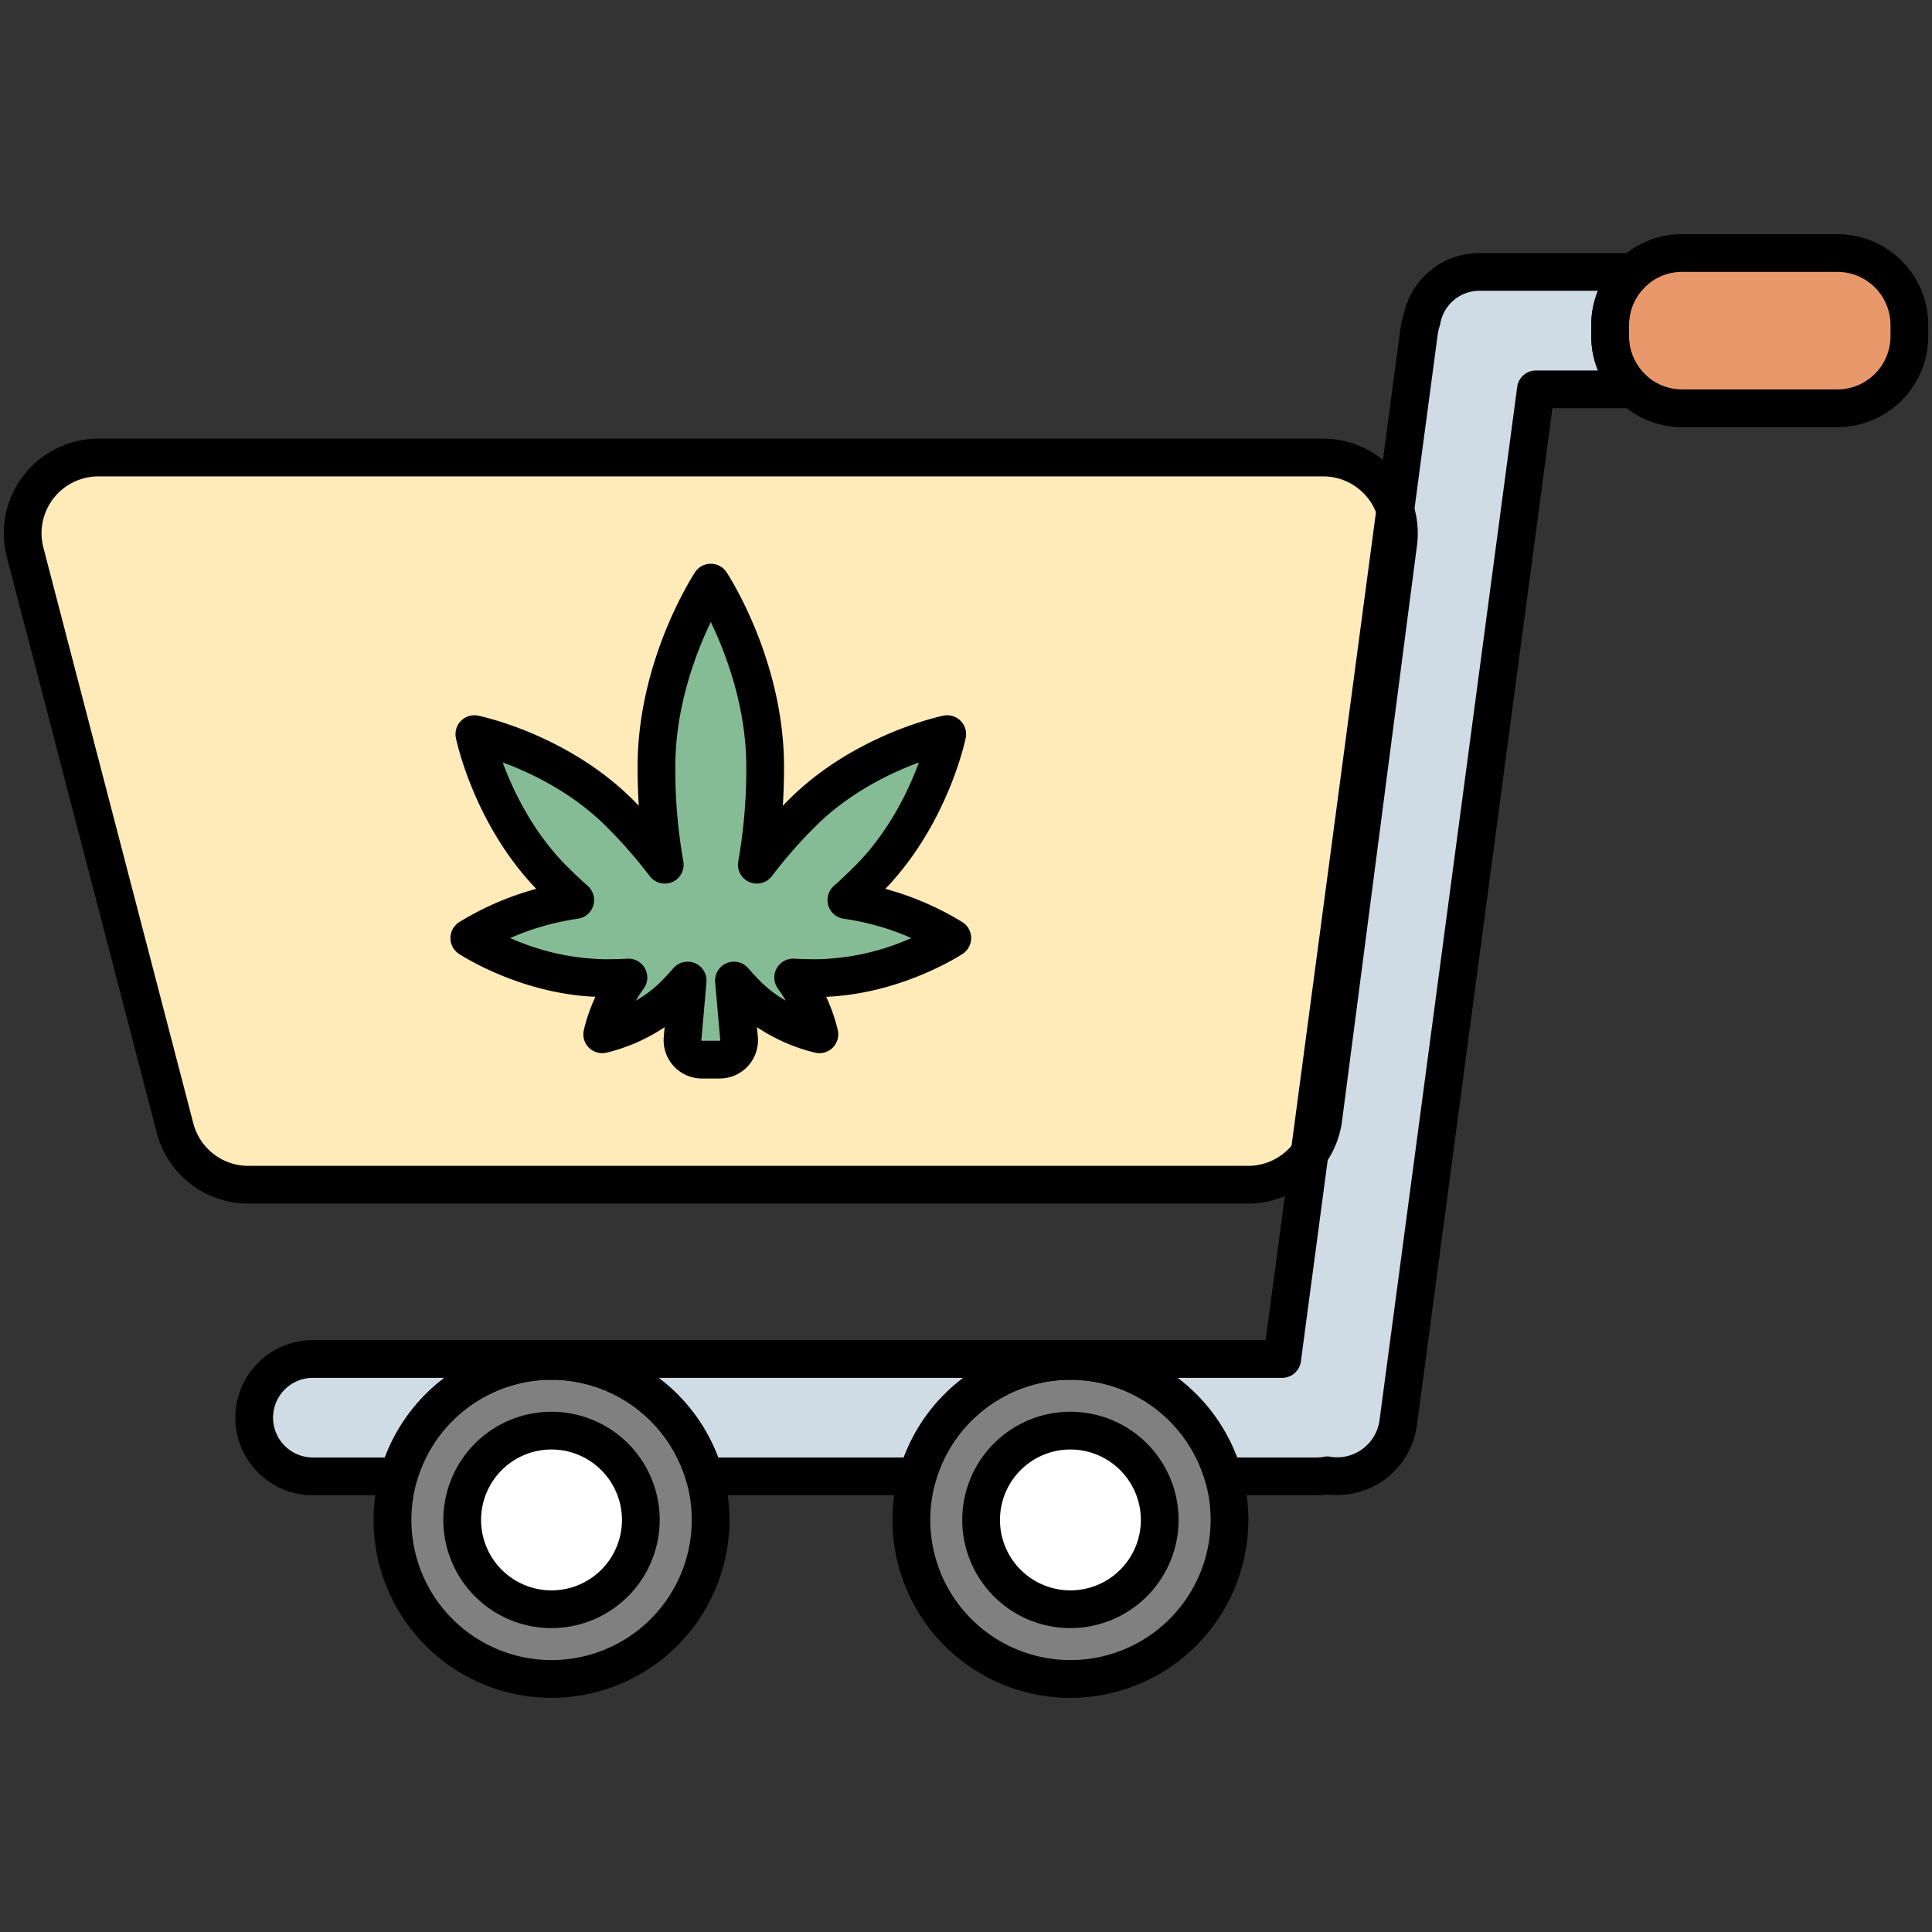 <svg xmlns="http://www.w3.org/2000/svg" viewBox="0 0 512 512"><rect x="0" y="0" width="512" height="512" fill="#333333" stroke="none"/><g data-name="33.Cart"><path fill="gray" d="M325.83,402.8a42.148,42.148,0,1,1-1.61-11.55A42.202,42.202,0,0,1,325.83,402.8Z"/><circle cx="283.671" cy="402.798" r="23.667" fill="#fff"/><path fill="gray" d="M188.32,402.8a42.147,42.147,0,1,1-1.61-11.55A42.208,42.208,0,0,1,188.32,402.8Z"/><circle cx="146.158" cy="402.798" r="23.667" fill="#fff"/><path fill="#cfdce5" d="M426.7 89.13a18.972 18.972 0 0 0 6.19 14.05H407.03L370.55 377.01a16.35 16.35 0 0 1-18.37 14.05c-.15-.02-.29-.05-.43-.08a15.625 15.625 0 0 1-2.84.27H324.22a42.225 42.225 0 0 0-40.55-30.61v-.5h56.12L376.05 87.98a16.551 16.551 0 0 1 .72-3.09 15.556 15.556 0 0 1 15.31-12.83h40.81a18.972 18.972 0 0 0-6.19 14.05zM146.16 360.14v.5a42.225 42.225 0 0 0-40.55 30.61H82.92a15.555 15.555 0 1 1 0-31.11zM283.67 360.14v.5a42.234 42.234 0 0 0-40.55 30.61H186.71a42.234 42.234 0 0 0-40.55-30.61v-.5z"/><path fill="#ffebb9" d="M65.817,313.966H330.782a20.075,20.075,0,0,0,19.907-17.483l19.866-152.569a20.075,20.075,0,0,0-19.907-22.667H26.085a20.075,20.075,0,0,0-19.427,25.134L46.39,298.95A20.075,20.075,0,0,0,65.817,313.966Z"/><path fill="#85bc95" d="M216.405,259.212c19.863,0,35.965-10.614,35.965-10.614a74.389,74.389,0,0,0-28.07-10.073c1.918-1.714,3.846-3.533,5.763-5.45,16.425-16.425,20.963-38.516,20.963-38.516S228.934,199.095,212.51,215.52a130.997,130.997,0,0,0-11.942,13.645,144.629,144.629,0,0,0,2.205-25.959c0-26.953-14.403-48.803-14.403-48.803s-14.403,21.85-14.403,48.803a144.638,144.638,0,0,0,2.205,25.959A130.996,130.996,0,0,0,164.231,215.52c-16.425-16.425-38.516-20.963-38.516-20.963s4.538,22.092,20.963,38.516c1.917,1.917,3.845,3.736,5.763,5.45a74.389,74.389,0,0,0-28.07,10.073s16.102,10.614,35.965,10.614c2.116,0,4.19-.054,6.206-.158a43.057,43.057,0,0,0-6.949,15.048s10.922-2.244,19.041-10.364c1.293-1.293,2.497-2.596,3.599-3.884l-1.346,15.369a5.144,5.144,0,0,0,5.124,5.593h4.718a5.144,5.144,0,0,0,5.124-5.593l-1.346-15.369c1.102,1.287,2.306,2.591,3.599,3.884,8.12,8.12,19.042,10.364,19.042,10.364a43.057,43.057,0,0,0-6.949-15.048C212.215,259.157,214.288,259.212,216.405,259.212Z"/><path fill="#e9986b" d="M506,86.11v3.02a19.073,19.073,0,0,1-19.07,19.07H445.77A19.093,19.093,0,0,1,426.7,89.13V86.11a19.075,19.075,0,0,1,19.07-19.06h41.16A19.064,19.064,0,0,1,506,86.11Z"/><path d="M283.67,449.95a47.16,47.16,0,1,1,47.16-47.15A47.209,47.209,0,0,1,283.67,449.95Zm0-84.311a37.148,37.148,0,1,0,35.743,26.985A37.318,37.318,0,0,0,283.67,365.64Z"/><path d="M283.671 431.465a28.667 28.667 0 1 1 28.667-28.667A28.7 28.7 0 0 1 283.671 431.465zm0-47.334a18.667 18.667 0 1 0 18.667 18.667A18.688 18.688 0 0 0 283.671 384.131zM146.16 449.95a47.161 47.161 0 1 1 47.16-47.15A47.209 47.209 0 0 1 146.16 449.95zm0-84.311a37.148 37.148 0 1 0 35.743 26.985A37.32 37.32 0 0 0 146.16 365.64z"/><path d="M146.158,431.465a28.667,28.667,0,1,1,28.667-28.667A28.7,28.7,0,0,1,146.158,431.465Zm0-47.334a18.667,18.667,0,1,0,18.667,18.667A18.688,18.688,0,0,0,146.158,384.131Z"/><path d="M105.61,396.25H82.92a20.555,20.555,0,1,1,0-41.11h63.24a5,5,0,0,1,5,5v.5a5,5,0,0,1-5,5A37.319,37.319,0,0,0,110.418,392.62,5,5,0,0,1,105.61,396.25ZM82.92,365.14a10.555,10.555,0,1,0,0,21.11h19.078a47.218,47.218,0,0,1,15.856-21.11Z"/><path d="M243.12,396.25H186.71a5,5,0,0,1-4.809-3.63A37.318,37.318,0,0,0,146.16,365.64a5,5,0,0,1-5-5v-.5a5,5,0,0,1,5-5H283.67a5,5,0,0,1,5,5v.5a5,5,0,0,1-5,5A37.318,37.318,0,0,0,247.929,392.62,5,5,0,0,1,243.12,396.25Zm-52.798-10h49.187a47.212,47.212,0,0,1,15.856-21.11H174.466A47.212,47.212,0,0,1,190.322,386.25Z"/><path d="M348.91,396.25H324.22a5,5,0,0,1-4.809-3.63A37.319,37.319,0,0,0,283.67,365.64a5,5,0,0,1-5-5v-.5a5,5,0,0,1,5-5H335.412L371.094,87.32a21.491,21.491,0,0,1,.821-3.665A20.515,20.515,0,0,1,392.08,67.06h40.81a5,5,0,0,1,3.372,8.691A14.06,14.06,0,0,0,431.7,86.11v3.02a14.056,14.056,0,0,0,4.562,10.357A5,5,0,0,1,432.89,108.18H411.408L375.506,377.67a21.349,21.349,0,0,1-23.756,18.375A20.189,20.189,0,0,1,348.91,396.25Zm-21.078-10H348.91a10.658,10.658,0,0,0,1.932-.186,5.021,5.021,0,0,1,1.931.022l.131.027a11.351,11.351,0,0,0,12.689-9.763L402.074,102.52a5,5,0,0,1,4.956-4.34h16.442A24.043,24.043,0,0,1,421.7,89.13V86.11a24.041,24.041,0,0,1,1.773-9.051H392.08a10.53,10.53,0,0,0-10.387,8.701,4.965,4.965,0,0,1-.18.71,11.642,11.642,0,0,0-.506,2.159L344.746,360.8a5,5,0,0,1-4.956,4.34H311.976A47.219,47.219,0,0,1,327.832,386.25Z"/><path d="M330.782,318.966H65.817A25.081,25.081,0,0,1,41.551,300.21L1.82,147.642a25.075,25.075,0,0,1,24.266-31.395H350.648a25.075,25.075,0,0,1,24.865,28.312L355.647,297.129A25.138,25.138,0,0,1,330.782,318.966ZM26.085,126.247a15.075,15.075,0,0,0-14.588,18.875L51.229,297.69a15.078,15.078,0,0,0,14.588,11.275h264.965a15.113,15.113,0,0,0,14.949-13.128l19.866-152.569a15.075,15.075,0,0,0-14.949-17.021Z"/><path d="M190.729 285.816h-4.718a10.144 10.144 0 0 1-10.105-11.029l.226-2.576A48.051 48.051 0 0 1 160.599 279a5 5 0 0 1-5.904-5.903 45.166 45.166 0 0 1 3.102-8.938c-19.92-.816-35.498-10.938-36.178-11.387a5 5 0 0 1 0-8.35 78.112 78.112 0 0 1 20.491-8.867c-16.448-17.145-21.099-39.05-21.293-39.992a5 5 0 0 1 5.904-5.903c.962.197 23.759 5.038 41.046 22.325q.766.766 1.515 1.536c-.208-3.375-.314-6.829-.314-10.315 0-28.129 14.606-50.612 15.228-51.556a5 5 0 0 1 8.349 0c.622.943 15.228 23.427 15.228 51.556 0 3.485-.106 6.94-.314 10.315q.749-.771 1.515-1.536c17.286-17.287 40.084-22.128 41.046-22.325a5 5 0 0 1 5.904 5.903c-.194.942-4.845 22.848-21.293 39.992a78.111 78.111 0 0 1 20.49 8.867 5 5 0 0 1 0 8.35c-.68.448-16.258 10.57-36.178 11.387a45.166 45.166 0 0 1 3.102 8.938A5 5 0 0 1 216.142 279a48.056 48.056 0 0 1-15.533-6.789l.226 2.576a10.144 10.144 0 0 1-10.105 11.029zm-8.495-30.962a4.999 4.999 0 0 1 4.98 5.436L185.868 275.66a.144.144 0 0 0 .143.156h4.718a.144.144 0 0 0 .143-.156l-1.346-15.369a5 5 0 0 1 8.78-3.688c1.037 1.212 2.159 2.423 3.336 3.599a31.667 31.667 0 0 0 6.59 4.982 34.363 34.363 0 0 0-2.064-3.172 5 5 0 0 1 4.287-7.952c1.959.101 3.961.151 5.949.151a64.439 64.439 0 0 0 25.123-5.616 68.428 68.428 0 0 0-17.894-5.117 5 5 0 0 1-2.664-8.685c1.868-1.668 3.739-3.437 5.559-5.256 9.02-9.02 14.241-20.027 16.993-27.477-7.448 2.752-18.456 7.974-27.477 16.994a125.454 125.454 0 0 0-11.483 13.117 5 5 0 0 1-8.91-3.921 140.029 140.029 0 0 0 2.121-25.045c0-15.89-5.412-30.072-9.403-38.371-3.991 8.297-9.403 22.48-9.403 38.371a140.029 140.029 0 0 0 2.121 25.045 5 5 0 0 1-8.91 3.921 125.402 125.402 0 0 0-11.483-13.116c-9.064-9.064-20.052-14.275-27.484-17.014 2.75 7.448 7.973 18.468 17.001 27.496 1.819 1.818 3.69 3.587 5.558 5.255a5 5 0 0 1-2.663 8.685 68.439 68.439 0 0 0-17.894 5.117 64.43 64.43 0 0 0 25.123 5.616c1.988 0 3.99-.051 5.949-.151a5 5 0 0 1 4.287 7.952 34.366 34.366 0 0 0-2.064 3.172 31.702 31.702 0 0 0 6.59-4.981c1.177-1.177 2.299-2.388 3.336-3.6A5 5 0 0 1 182.235 254.855zM486.93 113.2H445.77A24.095 24.095 0 0 1 421.7 89.13V86.11A24.075 24.075 0 0 1 445.77 62.05h41.16A24.093 24.093 0 0 1 511 86.11v3.02A24.097 24.097 0 0 1 486.93 113.2zM445.77 72.05A14.075 14.075 0 0 0 431.7 86.11v3.02a14.095 14.095 0 0 0 14.07 14.07h41.16A14.086 14.086 0 0 0 501 89.13V86.11A14.081 14.081 0 0 0 486.93 72.05z"/></g></svg>